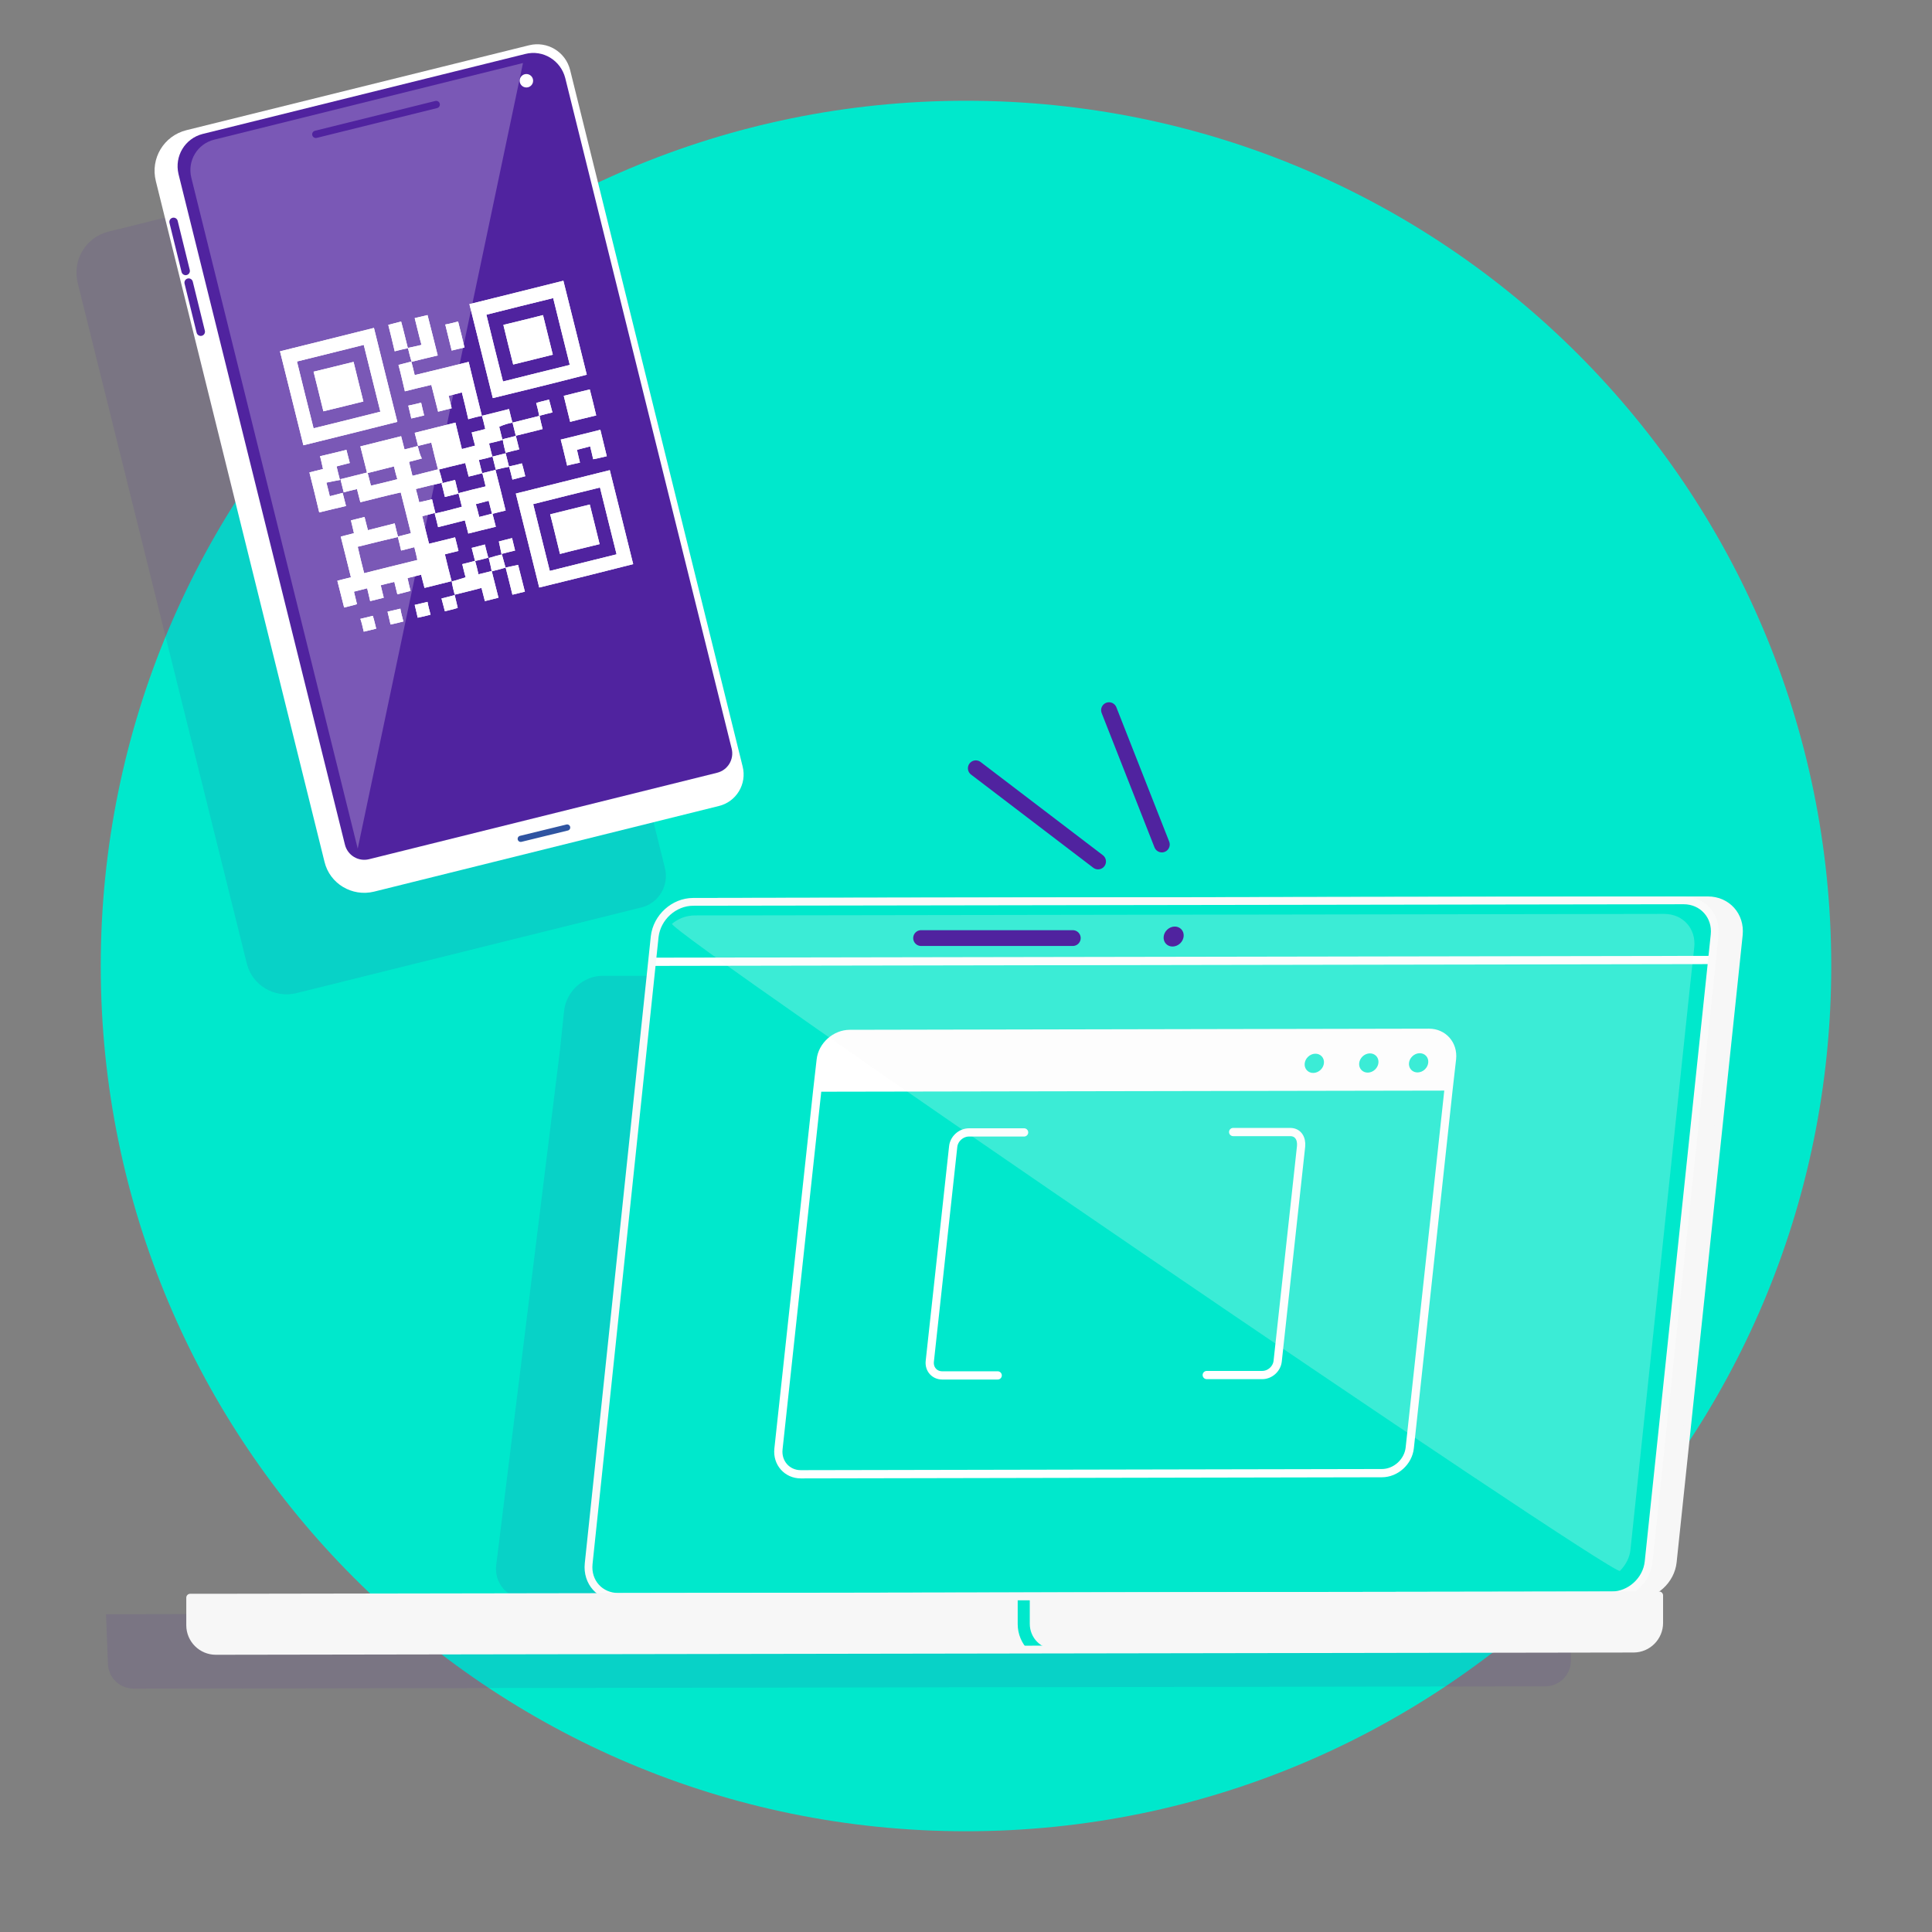 <svg viewBox="0 0 512 512" xmlns="http://www.w3.org/2000/svg" xmlns:xlink="http://www.w3.org/1999/xlink"><rect x="0" y="0" width="512" height="512" fill="#808080" stroke="none"/><defs><path id="a" d="m452.6 238.6-262.5.4c-5.1 0-9.6 4.1-10.2 9.2l-1.1 10.5-16.4 155.7c-.5 4.9 3 8.8 7.9 8.8l263.2-.4c4.9 0 9.3-4 9.8-8.9l16.4-155.7 1.1-10.5c.5-5-3.1-9.1-8.2-9.1z"/><clipPath id="b"><use xlink:href="#e"/></clipPath><clipPath id="c"><use xlink:href="#f"/></clipPath><clipPath id="d"><use xlink:href="#g"/></clipPath><path id="e" d="m446.2 238.6-262.5.4c-5.1 0-9.6 4.1-10.2 9.2l-1.1 10.5-16.4 155.7c-.5 4.9 3 8.8 7.9 8.8l263.2-.4c4.9 0 9.3-4 9.8-8.9l16.4-155.7 1.1-10.5c.5-5-3.2-9.1-8.2-9.1z"/><path id="f" d="m378.7 273.7-153.5.3c-3.8 0-7.3 3.1-7.7 6.9l-.9 7.9-10.3 95.2c-.4 3.7 2.3 6.7 5.9 6.7l154-.3c3.7 0 7-3 7.4-6.7l10.3-95.2.9-7.9c.4-3.8-2.3-6.9-6.1-6.9z"/><path id="g" d="m439.7 422.8h-7.3l-374.7.6h-7.3v7.3c0 3.8 3.1 6.8 6.8 6.8l375.7-.6c3.8 0 6.8-3.1 6.8-6.8z"/></defs><path d="m485.3 256c0 126.7-102.7 229.3-229.3 229.3-126.7 0-229.3-102.6-229.3-229.3s102.6-229.3 229.3-229.3 229.3 102.6 229.3 229.3" fill="#00e8cc"/><path d="m28.1 427.8.5 12.9c0 3.8 3.1 6.8 6.8 6.8l374.1-.6c3.8 0 6.8-3.1 6.8-6.8v-6.3h-5.9c4.7-.2 8.9-4.1 9.4-8.9l15.4-147 1.1-10.5c.5-5.1-3.1-9.2-8.2-9.2h-6.4l-255.6.4h-6.4c-5.1 0-9.6 4.1-10.2 9.2l-1.1 10.5-16.9 136.5c-.5 4.7 2.8 8.6 7.4 8.8l-7.7 4-103.1.2z" fill="#50239f" opacity=".11"/><use fill="#f7f7f7" xlink:href="#a"/><use fill="none" stroke="#f7f7f7" stroke-linejoin="round" stroke-miterlimit="10" stroke-width="2.066" xlink:href="#a"/><use fill="#00e8cc" xlink:href="#e"/><path clip-path="url(#b)" d="m448.4 222.5-268 3.4c-5.1 0-16.4 17.2-16.9 22.3l-1.1 6.7 295.1-.5 16-10c.5-5-20-21.9-25.1-21.9z" fill="#00e8cc" stroke="#fff" stroke-miterlimit="10" stroke-width="2.182"/><g clip-path="url(#b)"><use fill="#00e8cc" xlink:href="#f"/><path clip-path="url(#c)" d="m378.7 273.7-153.5.3c-3.8 0-7.3 3.1-7.7 6.9l-.9 7.9 167.4-.3.9-7.9c.3-3.8-2.4-6.9-6.2-6.9z" fill="#fff" stroke="#fff" stroke-miterlimit="10" stroke-width="1.033"/><use fill="none" stroke="#fff" stroke-linecap="round" stroke-miterlimit="10" stroke-width="2.182" xlink:href="#f"/><g fill="#00e8cc"><ellipse cx="375.9" cy="281.9" rx="2.7" ry="2.4" transform="matrix(.725 -.689 .689 .725 -90.808 336.278)"/><path d="m326.8 300h15.1c2.1 0 3.1 1.7 2.9 3.8l-6.2 56.9c-.2 2-2 3.7-4.1 3.7h-14.7m-55.4.1h-14.7c-2 0-3.5-1.6-3.3-3.7l6.2-56.9c.2-2.1 2.1-3.8 4.2-3.8h14.6" stroke="#fff" stroke-linecap="round" stroke-miterlimit="10" stroke-width="2.182"/><ellipse cx="362.7" cy="281.9" rx="2.7" ry="2.4" transform="matrix(.725 -.689 .689 .725 -94.437 327.228)"/><ellipse cx="348.2" cy="282" rx="2.7" ry="2.4" transform="matrix(.725 -.689 .689 .725 -98.437 317.252)"/></g></g><use fill="none" stroke="#fafafa" stroke-linejoin="round" stroke-miterlimit="10" stroke-width="2.066" xlink:href="#e"/><use fill="#f7f7f7" xlink:href="#g"/><g clip-path="url(#d)"><path d="m439.7 422.8v7.3c0 3.8-3 6.8-6.8 6.8l-153.2.2c-3.8 0-6.8-3-6.8-6.8v-7.3zm0-3-166.9.2c-1.7 0-3.1 1.4-3.1 3.1v7.3c0 5.4 4.4 9.9 9.9 9.9l153.2-.2c5.4 0 9.9-4.4 9.9-9.9v-7.4c0-.8-.3-1.6-.9-2.2-.6-.5-1.3-.8-2.1-.8z" fill="#00e8cc"/></g><use fill="none" stroke="#f7f7f7" stroke-linejoin="round" stroke-miterlimit="10" stroke-width="2.066" xlink:href="#g"/><path d="m429.3 416.3c1.5-1.5 2.6-3.5 2.8-5.7l15.8-149.5 1.1-10.1c.5-4.9-3-8.8-7.9-8.8l-257 .4c-2.2 0-4.3.8-6 2.2-2 1.6 249.5 173.2 251.2 171.5z" fill="#f7f7f7" fill-opacity=".24"/><ellipse cx="311" cy="248.4" fill="#50239f" rx="2.8" ry="2.5" transform="matrix(.725 -.689 .689 .725 -85.592 282.382)"/><path d="m291 228.3-32.4-24.7m49.3 20.2-14-35.6m-9.6 60.4h-40.2" style="stroke-linecap:round;stroke-miterlimit:10;fill:none;stroke:#50239f;stroke-width:4.186;stroke-linejoin:round"/><path d="m28.7 61.4 90.8-22.5c4.8-1.2 9.7 1.7 10.9 6.6l45.8 184.5c1.2 4.7-1.7 9.4-6.3 10.5l-91.4 22.7c-5.8 1.4-11.7-2.1-13.1-7.9l-44.8-180.3c-1.5-6 2.1-12.1 8.1-13.6z" fill="#50239f" opacity=".11"/><path d="m49.4 34.5 90.8-22.5c4.8-1.2 9.7 1.7 10.9 6.6l45.7 184.5c1.2 4.7-1.7 9.4-6.3 10.5l-91.4 22.7c-5.8 1.4-11.7-2.1-13.1-7.9l-44.7-180.4c-1.5-6 2.1-12 8.1-13.5z" fill="#fff"/><path d="m53.7 35.5 85.5-21.2c4.7-1.2 9.4 1.7 10.6 6.4l44.1 177.7c.7 2.8-1 5.7-3.9 6.4l-92.2 22.9c-2.8.7-5.7-1-6.4-3.9l-44.1-177.7c-1.1-4.7 1.7-9.4 6.4-10.6z" fill="#50239f"/><g fill="#fff"><path d="m110.7 118.2c-1.1.3-2.2.6-3.5.9-.3-1.2-.6-2.3-.9-3.5-3.7.9-7.1 1.8-10.8 2.7.6 2.4 1.2 4.7 1.8 7.1 2.4-.6 4.7-1.2 7.1-1.8.3 1.3.6 2.4.9 3.4-2.4.6-4.7 1.2-7 1.7-.3-1.2-.6-2.4-.9-3.5l-7.2 1.8v-.1l.9 3.6h-.1c1.1-.3 2.3-.6 3.6-.9.3 1.2.6 2.3.9 3.5 3.6-.9 7.1-1.8 10.7-2.6.9 3.6 1.8 7.1 2.7 10.8-1.1.3-2.3.6-3.5.9.3 1.2.6 2.3.9 3.7 1.3-.3 2.4-.6 3.5-.9.3 1.2.6 2.3.8 3.4-4.8 1.2-9.4 2.3-14.1 3.5-.6-2.4-1.2-4.7-1.7-7 3.6-.9 7.2-1.8 10.7-2.6-.3-1.1-.6-2.3-.9-3.6-2.4.6-4.7 1.2-7.1 1.8-.3-1.2-.6-2.3-.9-3.5-1.2.3-2.3.6-3.6.9.3 1.1.5 2.2.8 3.4-1.2.3-2.3.6-3.5.9.9 3.6 1.8 7.1 2.7 10.8-1.3.3-2.4.6-3.6.9.6 2.4 1.2 4.7 1.8 7.1 1.1-.3 2.2-.5 3.4-.9-.3-1.1-.5-2.2-.8-3.3 1.2-.3 2.3-.6 3.5-.9.3 1.1.5 2.2.8 3.4 1.3-.3 2.4-.6 3.6-.9-.3-1.1-.5-2.1-.8-3.3 1.2-.3 2.3-.6 3.6-.9.3 1.1.5 2.2.8 3.3 1.2-.3 2.3-.6 3.5-.9-.3-1.1-.5-2.1-.8-3.4 1.3-.3 2.4-.6 3.6-.9.3 1.1.5 2.1.9 3.5 2.5-.6 4.8-1.2 7.2-1.8v.1c-.6-2.3-1.2-4.6-1.8-7.2 1.3-.3 2.3-.6 3.6-.9-.3-1.3-.6-2.4-.9-3.6-2.3.6-4.5 1.1-6.9 1.7-.6-2.4-1.2-4.7-1.8-7.3 1.1-.3 2.3-.6 3.5-.9v.1c-.3-1.2-.6-2.3-.9-3.7-1.3.3-2.4.6-3.4.8-.3-1.3-.6-2.4-.9-3.5 2.4-.6 4.8-1.2 7.1-1.7-.3-1.2-.6-2.4-1-3.6h.1c-2.4.6-4.7 1.2-7.1 1.8-.3-1.3-.6-2.4-.9-3.7 1.2-.3 2.3-.6 3.4-.9-.6-1.1-.8-2.2-1.1-3.3zm19.9-12.7c-2.1-8.4-4.1-16.6-6.2-24.9 8.4-2.1 16.6-4.1 24.9-6.2 2.1 8.3 4.1 16.5 6.2 24.9-8.5 2.2-16.7 4.2-24.9 6.2zm20.4-8.8c-1.5-5.9-2.9-11.7-4.4-17.7-5.8 1.4-11.7 2.9-17.7 4.4 1.4 5.8 2.9 11.7 4.4 17.7 5.9-1.5 11.7-2.9 17.7-4.4zm-70.6 21.3c-2.1-8.4-4.1-16.6-6.2-24.9 8.4-2.1 16.6-4.1 24.9-6.2 2.1 8.4 4.1 16.6 6.2 24.9-8.4 2.1-16.7 4.2-24.9 6.2zm16-26.6c-5.9 1.5-11.7 2.9-17.7 4.4 1.4 5.8 2.9 11.7 4.4 17.7 5.8-1.4 11.7-2.9 17.7-4.4-1.5-5.9-2.9-11.8-4.4-17.7zm46.5 64.3c-2.1-8.4-4.1-16.6-6.2-24.9 8.3-2.1 16.6-4.1 24.9-6.2 2.1 8.3 4.1 16.5 6.2 24.9-8.3 2.1-16.6 4.2-24.9 6.2zm20.5-8.8c-1.5-5.9-2.9-11.7-4.4-17.7-5.8 1.4-11.7 2.9-17.7 4.4 1.5 5.9 2.9 11.8 4.4 17.7 5.9-1.5 11.7-2.9 17.7-4.4z"/><path d="m135.8 112c-.3-1.1-.6-2.3-.9-3.6l-7.2 1.8v-.1c.3 1.1.6 2.2.9 3.6-1.2.3-2.3.6-3.6.9.3 1.3.6 2.4.9 3.5-1.2.3-2.3.6-3.5.9-.6-2.3-1.1-4.6-1.7-7-3.7.9-7.1 1.8-10.8 2.7.3 1.2.6 2.3.9 3.5h-.1c1.2-.3 2.3-.6 3.6-.9.6 2.6 1.2 4.9 1.8 7.2h-.1c2.4-.6 4.7-1.2 7.3-1.8.3 1.3.6 2.4.9 3.6 1.3-.3 2.4-.6 3.6-.9v.1c-.3-1.2-.6-2.3-.9-3.6 1.4-.3 2.5-.6 3.6-.9v.1c-.3-1.2-.6-2.3-.9-3.6 1.4-.3 2.5-.6 3.6-.9v.1c-.3-1.2-.6-2.3-.9-3.6 1.3-.6 2.4-.9 3.5-1.1z"/><path d="m127.7 110.2c-1.2-4.7-2.3-9.4-3.5-14.3-4.7 1.2-9.4 2.3-14.3 3.5-.3-1.3-.6-2.5-.9-3.6h.1c-1.1.3-2.3.6-3.5.9.6 2.2 1.1 4.5 1.7 7 2.3-.6 4.5-1.1 7-1.7.6 2.4 1.2 4.7 1.8 7.1 1.2-.3 2.3-.6 3.6-.9-.3-1.1-.5-2.2-.8-3.3 1.2-.3 2.3-.6 3.5-.9.6 2.3 1.1 4.5 1.7 7.1 1.3-.4 2.5-.7 3.6-.9zm-12.5 25.9c.3 1.1.6 2.3.9 3.6 2.4-.6 4.7-1.2 7.1-1.8.3 1.2.6 2.3.9 3.5 2.4-.6 4.7-1.2 7.3-1.8-.3-1.1-.6-2.3-.9-3.5-1.2.3-2.3.6-3.5.9-.3-1.3-.6-2.4-.9-3.4 1.2-.3 2.3-.6 3.4-.9.3 1.2.6 2.4.9 3.5 1.1-.3 2.3-.6 3.6-.9-.9-3.7-1.8-7.3-2.7-10.8h.1l-3.6.9v-.1c.3 1.2.6 2.3.9 3.6-2.6.6-4.9 1.2-7.2 1.8.3 1.2.6 2.3.9 3.6-2.6.7-4.9 1.3-7.2 1.8zm-25.1-8.9c-.3-1.1-.6-2.3-.9-3.6 1.2-.3 2.3-.6 3.5-.9-.3-1.2-.6-2.3-.9-3.5-2.2.6-4.5 1.1-7 1.7.3 1 .5 2.1.8 3.4-1.3.3-2.4.6-3.6.9.9 3.6 1.8 7.1 2.6 10.6 2.3-.6 4.6-1.1 7.1-1.7-.3-1.1-.6-2.3-.9-3.5h.1c-1.2.3-2.3.6-3.5.9-.3-1.3-.6-2.4-.9-3.6 1.4-.3 2.5-.5 3.6-.7zm30.4 30.4c2.3-.6 4.6-1.1 7.1-1.8.3 1.2.6 2.3.9 3.5 1.3-.3 2.4-.6 3.6-.9-.6-2.4-1.2-4.7-1.8-7.1h.1c-1.2.3-2.3.6-3.6.9-.3-1.4-.6-2.5-.9-3.6h.1c-1.1.3-2.2.6-3.5.9.3 1.1.5 2.2.9 3.5-1.4.4-2.5.8-3.7 1.1v-.1c.2 1.3.5 2.5.8 3.6zm40.3-36.7c-.6-2.4-1.1-4.6-1.7-7-3.5.9-6.9 1.7-10.5 2.6.6 2.2 1.1 4.5 1.7 6.9 1-.3 2.1-.5 3.4-.8-.3-1.1-.5-2.2-.8-3.4 1.2-.3 2.3-.6 3.5-.9.3 1.1.5 2.2.8 3.4 1.2-.2 2.3-.5 3.6-.8zm-4.5-17.7c-2.4.6-4.6 1.1-6.9 1.7.6 2.3 1.1 4.6 1.7 6.9 2.2-.6 4.5-1.1 6.9-1.7-.5-2.2-1.1-4.5-1.7-6.9z"/><path d="m108.1 92.2c.3 1.2.6 2.5 1 3.7h-.1c2.3-.6 4.6-1.1 7-1.7-.9-3.7-1.8-7.1-2.7-10.7-1.1.3-2.2.5-3.4.8.6 2.3 1.1 4.6 1.8 7.1-1.3.3-2.5.6-3.6.8zm25.9 58.2c.6 2.4 1.2 4.7 1.8 7.2 1.1-.3 2.2-.5 3.3-.8-.6-2.2-1.1-4.5-1.8-7.1-1 .2-2.2.5-3.3.7zm-25.9-58.1c-.6-2.3-1.1-4.6-1.8-7.1-1.1.3-2.2.6-3.4.9.6 2.3 1.1 4.5 1.7 7 1.2-.3 2.3-.6 3.5-.8zm13.3-7.1c-1.2.3-2.2.6-3.4.8.6 2.3 1.1 4.6 1.7 6.9 1.1-.3 2.2-.5 3.4-.8-.5-2.2-1.1-4.5-1.7-6.9zm21.6 25-7.2 1.8v-.1l.9 3.6h-.1c2.3-.6 4.6-1.1 7.2-1.8-.3-1.2-.6-2.3-.8-3.5zm-10.1 36.6c1.2-.3 2.3-.6 3.6-.9-.3-1.1-.5-2.2-.8-3.3-1.1.3-2.1.5-3.5.9.2 1.1.5 2.2.7 3.3zm-3.5 1c-.3-1.1-.6-2.2-.9-3.5-1.2.3-2.2.6-3.5.9.3 1.2.6 2.3.9 3.5h-.1c1.3-.3 2.5-.6 3.6-.9zm.9 3.6c1.2-.3 2.5-.6 3.7-1v.1c-.3-1.2-.7-2.4-1-3.6h.1c-1.2.3-2.4.6-3.6 1v-.1c.3 1.2.6 2.4.8 3.6zm-33.9 16c1.2-.3 2.2-.5 3.3-.8-.3-1.1-.5-2.2-.9-3.4-1.1.3-2.1.5-3.3.8.4 1.1.6 2.2.9 3.4zm24.1-9.7c-1.1.3-2.2.6-3.5.9.3 1.1.6 2.2.9 3.4 1.1-.3 2.2-.5 3.4-.9-.3-1.2-.5-2.3-.8-3.4zm-6.4 5.2c-.3-1.2-.6-2.2-.8-3.4-1.1.3-2.2.5-3.4.8.3 1.1.5 2.2.8 3.4 1.1-.2 2.2-.5 3.4-.8zm-7.2 1.8c-.3-1.2-.6-2.2-.8-3.4-1.1.3-2.2.5-3.4.8.3 1.1.5 2.2.8 3.4 1.1-.2 2.2-.5 3.4-.8zm28-41.1c.3 1.1.6 2.2.9 3.5 1.1-.3 2.2-.6 3.4-.9-.3-1.1-.5-2.2-.9-3.4-1.1.3-2.3.6-3.4.8zm0 .1-.9-3.6h.1l-3.6.9v-.1l.9 3.6h-.1c1.2-.3 2.4-.6 3.6-.8zm-.9-3.7c1.1-.3 2.3-.6 3.6-.9l-.9-3.6h.1l-3.6.9v-.1c.2 1.3.5 2.6.8 3.7zm8.9-9.8c1.1-.3 2.2-.6 3.5-.9-.3-1.1-.6-2.2-.9-3.4-1.1.3-2.2.5-3.4.9.3 1.1.6 2.3.8 3.4zm-33.9.7c1.2-.3 2.2-.5 3.4-.8-.3-1.1-.5-2.2-.8-3.4-1 .3-2.1.5-3.4.8.3 1.1.5 2.2.8 3.4zm12.5 19.9c-.3-1.1-.6-2.3-.9-3.6-1.3.3-2.5.6-3.6.9.3 1.1.6 2.3.9 3.6zm14.5-34.2c3.6-.9 7-1.7 10.5-2.6-.9-3.5-1.7-7-2.6-10.5-3.4.9-6.9 1.7-10.5 2.6.8 3.4 1.7 6.9 2.6 10.5zm-39.7 9.8c-.9-3.5-1.7-6.9-2.6-10.5-3.5.9-7 1.7-10.6 2.6.9 3.5 1.7 6.9 2.6 10.5 3.6-.9 7.1-1.7 10.6-2.6zm62.6 37.8c-.9-3.6-1.7-7-2.6-10.5-3.5.9-7 1.7-10.5 2.6.9 3.4 1.7 6.9 2.6 10.5 3.4-.9 6.9-1.7 10.5-2.6z"/><path d="m110.7 118.2c-1.1.3-2.2.6-3.5.9-.3-1.2-.6-2.3-.9-3.5-3.7.9-7.1 1.8-10.8 2.7.6 2.4 1.2 4.7 1.8 7.1 2.4-.6 4.7-1.2 7.1-1.8.3 1.3.6 2.4.9 3.4-2.4.6-4.7 1.2-7 1.7-.3-1.2-.6-2.4-.9-3.5l-7.2 1.8v-.1l.9 3.6h-.1c1.1-.3 2.3-.6 3.6-.9.3 1.2.6 2.3.9 3.5 3.6-.9 7.1-1.8 10.7-2.6.9 3.6 1.8 7.1 2.7 10.8-1.1.3-2.3.6-3.5.9.3 1.2.6 2.3.9 3.7 1.3-.3 2.4-.6 3.5-.9.3 1.2.6 2.3.8 3.4-4.8 1.2-9.4 2.3-14.1 3.5-.6-2.4-1.2-4.7-1.7-7 3.6-.9 7.2-1.8 10.7-2.6-.3-1.1-.6-2.3-.9-3.6-2.4.6-4.7 1.2-7.1 1.8-.3-1.2-.6-2.3-.9-3.5-1.2.3-2.3.6-3.6.9.3 1.1.5 2.2.8 3.4-1.2.3-2.3.6-3.5.9.9 3.6 1.8 7.1 2.7 10.8-1.3.3-2.4.6-3.6.9.6 2.4 1.2 4.7 1.8 7.1 1.1-.3 2.2-.5 3.4-.9-.3-1.1-.5-2.2-.8-3.3 1.2-.3 2.3-.6 3.5-.9.3 1.1.5 2.2.8 3.4 1.3-.3 2.4-.6 3.6-.9-.3-1.1-.5-2.1-.8-3.3 1.2-.3 2.3-.6 3.6-.9.3 1.1.5 2.2.8 3.3 1.2-.3 2.3-.6 3.5-.9-.3-1.1-.5-2.1-.8-3.4 1.3-.3 2.4-.6 3.6-.9.3 1.1.5 2.1.9 3.5 2.5-.6 4.8-1.2 7.2-1.8v.1c-.6-2.3-1.2-4.6-1.8-7.2 1.3-.3 2.3-.6 3.6-.9-.3-1.3-.6-2.4-.9-3.6-2.3.6-4.5 1.1-6.9 1.7-.6-2.4-1.2-4.7-1.8-7.3 1.1-.3 2.3-.6 3.5-.9v.1c-.3-1.2-.6-2.3-.9-3.7-1.3.3-2.4.6-3.4.8-.3-1.3-.6-2.4-.9-3.5 2.4-.6 4.8-1.2 7.1-1.7-.3-1.2-.6-2.4-1-3.6h.1c-2.4.6-4.7 1.2-7.1 1.8-.3-1.3-.6-2.4-.9-3.7 1.2-.3 2.3-.6 3.4-.9-.6-1.1-.8-2.2-1.1-3.3zm19.9-12.7c-2.1-8.4-4.1-16.6-6.2-24.9 8.4-2.1 16.6-4.1 24.9-6.2 2.1 8.3 4.1 16.5 6.2 24.9-8.5 2.2-16.7 4.2-24.9 6.2zm20.4-8.8c-1.5-5.9-2.9-11.7-4.4-17.7-5.8 1.4-11.7 2.9-17.7 4.4 1.4 5.8 2.9 11.7 4.4 17.7 5.9-1.5 11.7-2.9 17.7-4.4zm-70.6 21.3c-2.1-8.4-4.1-16.6-6.2-24.9 8.4-2.1 16.6-4.1 24.9-6.2 2.1 8.4 4.1 16.6 6.2 24.9-8.4 2.1-16.7 4.2-24.9 6.2zm16-26.6c-5.9 1.5-11.7 2.9-17.7 4.4 1.4 5.8 2.9 11.7 4.4 17.7 5.8-1.4 11.7-2.9 17.7-4.4-1.5-5.9-2.9-11.8-4.4-17.7zm46.5 64.3c-2.1-8.4-4.1-16.6-6.2-24.9 8.3-2.1 16.6-4.1 24.9-6.2 2.1 8.3 4.1 16.5 6.2 24.9-8.3 2.1-16.6 4.2-24.9 6.2zm20.5-8.8c-1.5-5.9-2.9-11.7-4.4-17.7-5.8 1.4-11.7 2.9-17.7 4.4 1.5 5.9 2.9 11.8 4.4 17.7 5.9-1.5 11.7-2.9 17.7-4.4z"/><path d="m135.8 112c-.3-1.1-.6-2.3-.9-3.6l-7.2 1.8v-.1c.3 1.1.6 2.2.9 3.6-1.2.3-2.3.6-3.6.9.3 1.3.6 2.4.9 3.5-1.2.3-2.3.6-3.5.9-.6-2.3-1.1-4.6-1.7-7-3.7.9-7.1 1.8-10.8 2.7.3 1.2.6 2.3.9 3.5h-.1c1.2-.3 2.3-.6 3.6-.9.6 2.6 1.2 4.9 1.8 7.2h-.1c2.4-.6 4.7-1.2 7.3-1.8.3 1.3.6 2.4.9 3.6 1.3-.3 2.4-.6 3.6-.9v.1c-.3-1.2-.6-2.3-.9-3.6 1.4-.3 2.5-.6 3.6-.9v.1c-.3-1.2-.6-2.3-.9-3.6 1.4-.3 2.5-.6 3.6-.9v.1c-.3-1.2-.6-2.3-.9-3.6 1.3-.6 2.4-.9 3.5-1.1z"/><path d="m127.7 110.2c-1.2-4.7-2.3-9.4-3.5-14.3-4.7 1.2-9.4 2.3-14.3 3.5-.3-1.3-.6-2.5-.9-3.6h.1c-1.1.3-2.3.6-3.5.9.6 2.2 1.1 4.5 1.7 7 2.3-.6 4.5-1.1 7-1.7.6 2.4 1.2 4.7 1.8 7.1 1.2-.3 2.3-.6 3.6-.9-.3-1.1-.5-2.2-.8-3.3 1.2-.3 2.3-.6 3.5-.9.6 2.3 1.1 4.5 1.7 7.1 1.3-.4 2.5-.7 3.6-.9zm-12.5 25.9c.3 1.1.6 2.3.9 3.6 2.4-.6 4.7-1.2 7.1-1.8.3 1.2.6 2.3.9 3.5 2.4-.6 4.7-1.2 7.3-1.8-.3-1.1-.6-2.3-.9-3.5-1.2.3-2.3.6-3.5.9-.3-1.3-.6-2.4-.9-3.4 1.2-.3 2.3-.6 3.4-.9.3 1.2.6 2.4.9 3.5 1.1-.3 2.3-.6 3.6-.9-.9-3.7-1.8-7.3-2.7-10.8h.1l-3.6.9v-.1c.3 1.2.6 2.3.9 3.6-2.6.6-4.9 1.2-7.2 1.8.3 1.2.6 2.3.9 3.6-2.6.7-4.9 1.3-7.2 1.8zm-25.1-8.9c-.3-1.1-.6-2.3-.9-3.6 1.2-.3 2.3-.6 3.5-.9-.3-1.2-.6-2.3-.9-3.5-2.2.6-4.5 1.1-7 1.7.3 1 .5 2.1.8 3.4-1.3.3-2.4.6-3.6.9.9 3.6 1.8 7.1 2.6 10.6 2.3-.6 4.6-1.1 7.1-1.7-.3-1.1-.6-2.3-.9-3.5h.1c-1.2.3-2.3.6-3.5.9-.3-1.3-.6-2.4-.9-3.6 1.4-.3 2.5-.5 3.6-.7zm30.4 30.4c2.3-.6 4.6-1.1 7.1-1.8.3 1.2.6 2.3.9 3.5 1.3-.3 2.4-.6 3.6-.9-.6-2.4-1.2-4.7-1.8-7.1h.1c-1.2.3-2.3.6-3.6.9-.3-1.4-.6-2.5-.9-3.6h.1c-1.1.3-2.2.6-3.5.9.3 1.1.5 2.2.9 3.5-1.4.4-2.5.8-3.7 1.1v-.1c.2 1.3.5 2.5.8 3.6zm40.3-36.7c-.6-2.4-1.1-4.6-1.7-7-3.5.9-6.9 1.7-10.5 2.6.6 2.2 1.1 4.5 1.7 6.9 1-.3 2.1-.5 3.4-.8-.3-1.1-.5-2.2-.8-3.4 1.2-.3 2.3-.6 3.5-.9.3 1.1.5 2.2.8 3.4 1.2-.2 2.3-.5 3.6-.8zm-4.5-17.7c-2.4.6-4.6 1.1-6.9 1.7.6 2.3 1.1 4.6 1.7 6.9 2.2-.6 4.5-1.1 6.9-1.7-.5-2.2-1.1-4.5-1.7-6.9z"/><path d="m108.1 92.2c.3 1.2.6 2.5 1 3.7h-.1c2.3-.6 4.6-1.1 7-1.7-.9-3.7-1.8-7.1-2.7-10.7-1.1.3-2.2.5-3.4.8.6 2.3 1.1 4.6 1.8 7.1-1.3.3-2.5.6-3.6.8zm25.9 58.2c.6 2.4 1.2 4.7 1.8 7.2 1.1-.3 2.2-.5 3.3-.8-.6-2.2-1.1-4.5-1.8-7.1-1 .2-2.2.5-3.3.7zm-25.9-58.1c-.6-2.3-1.1-4.6-1.8-7.1-1.1.3-2.2.6-3.4.9.6 2.3 1.1 4.5 1.7 7 1.2-.3 2.3-.6 3.5-.8zm13.3-7.1c-1.2.3-2.2.6-3.4.8.6 2.3 1.1 4.6 1.7 6.9 1.1-.3 2.2-.5 3.4-.8-.5-2.2-1.1-4.5-1.7-6.9zm21.6 25-7.2 1.8v-.1l.9 3.6h-.1c2.3-.6 4.6-1.1 7.2-1.8-.3-1.2-.6-2.3-.8-3.5zm-10.1 36.6c1.2-.3 2.3-.6 3.6-.9-.3-1.1-.5-2.2-.8-3.3-1.1.3-2.1.5-3.5.9.2 1.1.5 2.2.7 3.3zm-3.5 1c-.3-1.1-.6-2.2-.9-3.5-1.2.3-2.2.6-3.5.9.3 1.2.6 2.3.9 3.5h-.1c1.3-.3 2.5-.6 3.6-.9zm.9 3.6c1.2-.3 2.5-.6 3.7-1v.1c-.3-1.2-.7-2.4-1-3.6h.1c-1.2.3-2.4.6-3.6 1v-.1c.3 1.2.6 2.4.8 3.6zm-33.9 16c1.2-.3 2.2-.5 3.3-.8-.3-1.1-.5-2.2-.9-3.4-1.1.3-2.1.5-3.3.8.4 1.1.6 2.2.9 3.4zm24.1-9.7c-1.1.3-2.2.6-3.5.9.3 1.1.6 2.2.9 3.4 1.1-.3 2.2-.5 3.4-.9-.3-1.2-.5-2.3-.8-3.4zm-6.4 5.2c-.3-1.2-.6-2.2-.8-3.4-1.1.3-2.2.5-3.4.8.3 1.1.5 2.2.8 3.4 1.1-.2 2.2-.5 3.4-.8zm-7.2 1.8c-.3-1.2-.6-2.2-.8-3.4-1.1.3-2.2.5-3.4.8.3 1.1.5 2.2.8 3.4 1.1-.2 2.2-.5 3.4-.8zm28-41.1c.3 1.1.6 2.2.9 3.5 1.1-.3 2.2-.6 3.4-.9-.3-1.1-.5-2.2-.9-3.4-1.1.3-2.3.6-3.4.8zm0 .1-.9-3.6h.1l-3.6.9v-.1l.9 3.6h-.1c1.2-.3 2.4-.6 3.6-.8zm-.9-3.7c1.1-.3 2.3-.6 3.6-.9l-.9-3.6h.1l-3.6.9v-.1c.2 1.3.5 2.6.8 3.7zm8.9-9.8c1.1-.3 2.2-.6 3.5-.9-.3-1.1-.6-2.2-.9-3.4-1.1.3-2.2.5-3.4.9.3 1.1.6 2.3.8 3.4zm-33.9.7c1.2-.3 2.2-.5 3.4-.8-.3-1.1-.5-2.2-.8-3.4-1 .3-2.1.5-3.4.8.3 1.1.5 2.2.8 3.4zm12.5 19.9c-.3-1.1-.6-2.3-.9-3.6-1.3.3-2.5.6-3.6.9.3 1.1.6 2.3.9 3.6zm14.5-34.2c3.6-.9 7-1.7 10.5-2.6-.9-3.5-1.7-7-2.6-10.5-3.4.9-6.9 1.7-10.5 2.6.8 3.4 1.7 6.9 2.6 10.5zm-39.7 9.8c-.9-3.5-1.7-6.9-2.6-10.5-3.5.9-7 1.7-10.6 2.6.9 3.5 1.7 6.9 2.6 10.5 3.6-.9 7.1-1.7 10.6-2.6zm62.6 37.8c-.9-3.6-1.7-7-2.6-10.5-3.5.9-7 1.7-10.5 2.6.9 3.4 1.7 6.9 2.6 10.5 3.4-.9 6.9-1.7 10.5-2.6z"/><circle cx="139.5" cy="21.4" r="2.6" stroke="#50239f" stroke-linejoin="round" stroke-miterlimit="10" stroke-width="1.637"/></g><path d="m138 222.3 12.3-3" style="fill:#d5ebf6;stroke:#2f54a1;stroke-linecap:round;stroke-linejoin:round;stroke-miterlimit:10;stroke-width:1.637"/><path d="m46 58.8 3.2 13m.8 3.1 3.2 13" style="stroke-linecap:round;stroke-miterlimit:10;fill:none;stroke:#50239f;stroke-linejoin:round;stroke-width:2.242"/><path d="m94.8 224.9-44.1-177.8c-1.1-4.5 1.6-9 6.1-10.1l81.8-20.3" fill="#fff" fill-opacity=".24"/><path d="m115.6 27.7-31.9 7.9" style="fill:none;stroke:#50239f;stroke-linecap:round;stroke-linejoin:round;stroke-miterlimit:10;stroke-width:1.943"/></svg>